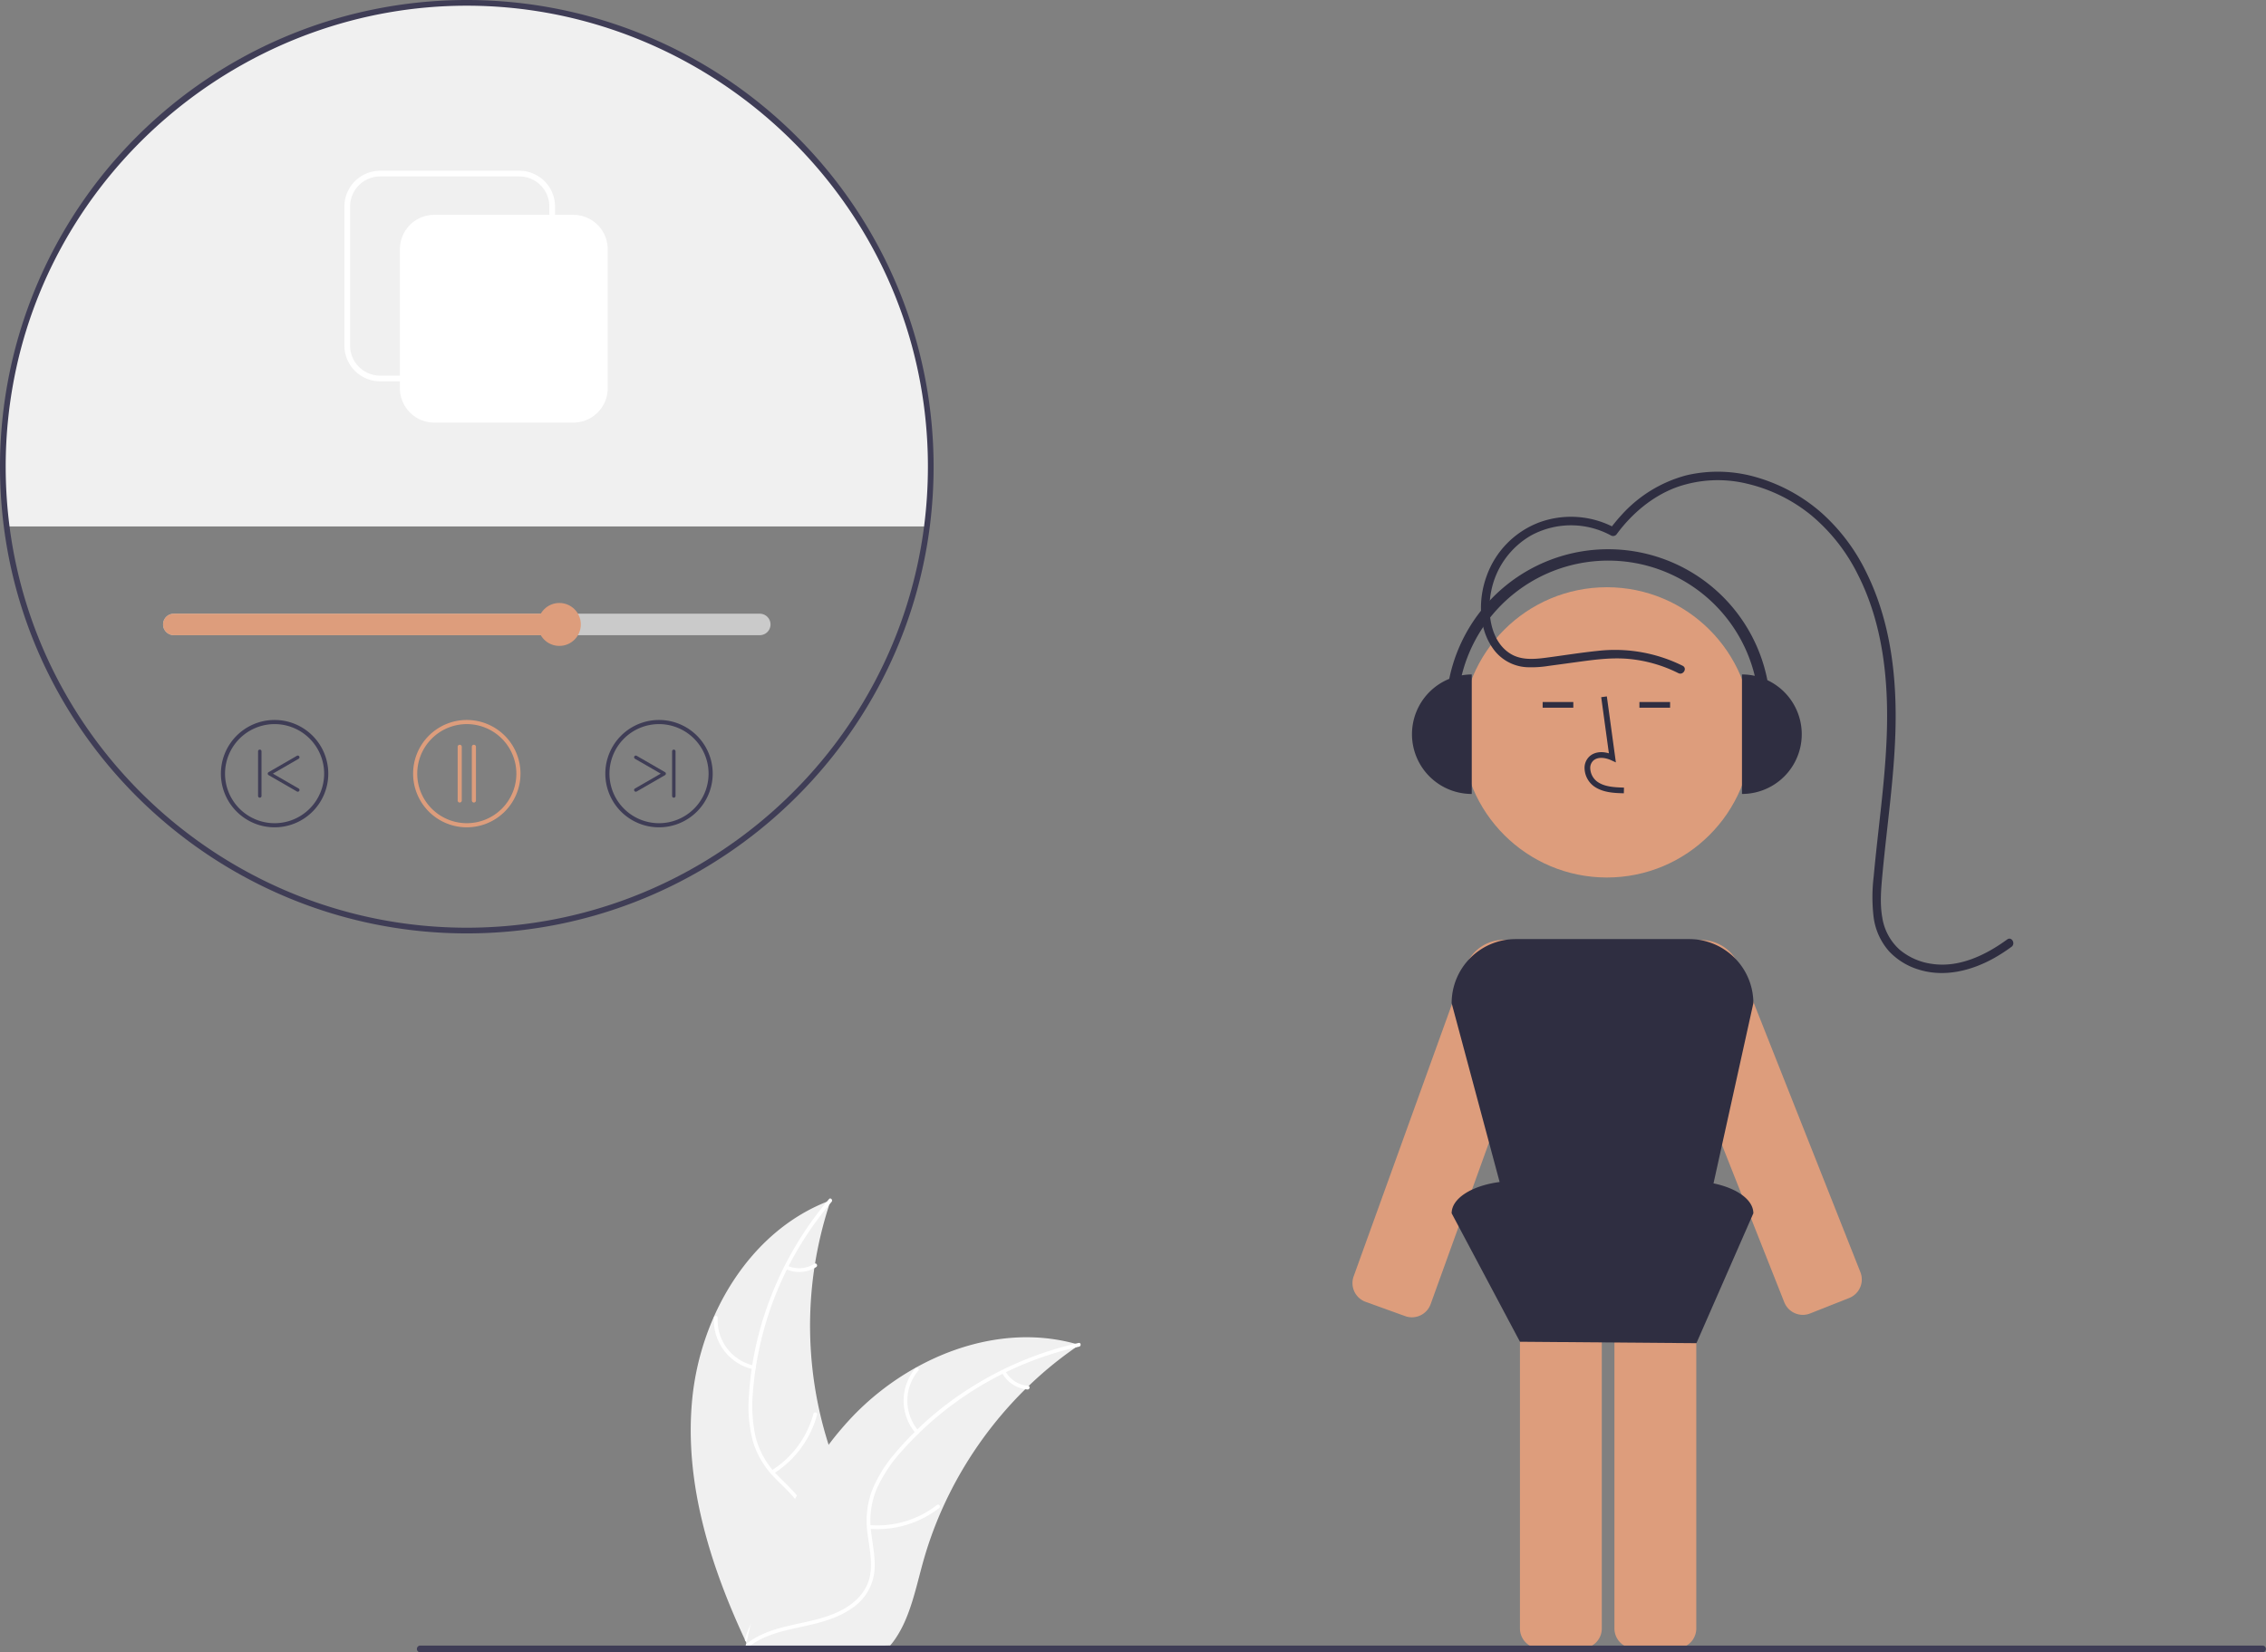 <svg xmlns="http://www.w3.org/2000/svg" data-name="Layer 1" width="796.105" height="580.639" viewBox="0 0 796.105 580.639" xmlns:xlink="http://www.w3.org/1999/xlink"><rect x="0" y="0" width="796.105" height="580.639" fill="#808080" stroke="none"/><path d="M445.171,651.066c2.977-29.696,20.632-59.306,48.64-69.614a137.508,137.508,0,0,0,2.254,94.382c4.619,11.634,10.967,24.092,7.167,36.018-2.364,7.421-8.442,13.2-15.303,16.887-6.861,3.687-14.528,5.548-22.099,7.374l-1.468,1.274C451.631,710.393,442.194,680.762,445.171,651.066Z" transform="translate(-201.947 -159.68)" fill="#f0f0f0"/><path d="M494.105,582.005a117.532,117.532,0,0,0-27.635,66.824,50.613,50.613,0,0,0,.953,15.83,29.029,29.029,0,0,0,7.538,13.289c3.338,3.497,7.158,6.687,9.588,10.935a17.775,17.775,0,0,1,1.214,14.486c-1.915,5.943-5.851,10.844-9.867,15.503-4.459,5.173-9.172,10.475-10.959,17.235-.216.819-1.475.435-1.259-.383,3.109-11.761,14.289-18.665,19.445-29.314,2.406-4.969,3.329-10.693.841-15.819-2.176-4.482-6.112-7.775-9.523-11.287a30.976,30.976,0,0,1-7.855-12.719,46.791,46.791,0,0,1-1.558-15.734A114.027,114.027,0,0,1,472.529,616.01a119.617,119.617,0,0,1,20.682-34.971c.547-.643,1.437.327.894.966Z" transform="translate(-201.947 -159.68)" fill="#fff"/><path d="M466.634,640.862a17.634,17.634,0,0,1-13.859-18.147.658.658,0,0,1,1.315.034,16.328,16.328,0,0,0,12.926,16.854c.828.176.441,1.434-.383,1.259Z" transform="translate(-201.947 -159.68)" fill="#fff"/><path d="M473.035,676.397a33.987,33.987,0,0,0,14.707-19.93c.219-.818,1.478-.435,1.259.383a35.352,35.352,0,0,1-15.346,20.708c-.719.45-1.334-.713-.619-1.16Z" transform="translate(-201.947 -159.68)" fill="#fff"/><path d="M478.628,604.476a9.981,9.981,0,0,0,9.445-.705c.713-.459,1.328.705.619,1.16a11.185,11.185,0,0,1-10.447.803.68.68,0,0,1-.438-.821.661.661,0,0,1,.821-.438Z" transform="translate(-201.947 -159.68)" fill="#fff"/><path d="M581.143,632.286c-.437.299-.874.598-1.311.909a131.45,131.45,0,0,0-16.49,13.518c-.402.376-.804.763-1.194,1.15a138.578,138.578,0,0,0-29.107,41.903,134.577,134.577,0,0,0-6.915,19.243c-2.504,9.088-4.497,19.141-9.704,26.649a23.087,23.087,0,0,1-1.745,2.263l-48.645,1.158c-.112-.053-.224-.095-.336-.147l-1.94.135c.07-.346.15-.703.22-1.049.04-.201.09-.402.13-.603.03-.134.06-.268.08-.391.01-.045.02-.089.03-.123.019-.123.05-.234.07-.346q.661-2.997,1.367-5.996c-0-.011-0-.011.01-.022,3.624-15.222,8.552-30.275,15.607-44.102.212-.416.424-.843.659-1.259a128.416,128.416,0,0,1,11.115-17.766,113.526,113.526,0,0,1,7.352-8.826,94.405,94.405,0,0,1,23.196-18.253c17.228-9.627,37.342-13.638,56.122-8.455C580.192,632.009,580.662,632.142,581.143,632.286Z" transform="translate(-201.947 -159.68)" fill="#f0f0f0"/><path d="M581.048,632.906a117.532,117.532,0,0,0-62.298,36.717,50.614,50.614,0,0,0-8.77,13.213,29.029,29.029,0,0,0-1.982,15.149c.56,4.802,1.689,9.649,1.072,14.504a17.775,17.775,0,0,1-7.752,12.297c-5.107,3.593-11.201,5.136-17.212,6.438-6.675,1.446-13.63,2.842-19.127,7.163-.666.524-1.44-.54-.775-1.063,9.563-7.519,22.647-6.3,33.175-11.698,4.913-2.519,9.096-6.533,10.195-12.124.961-4.889-.199-9.888-.808-14.745a30.976,30.976,0,0,1,1.386-14.884A46.791,46.791,0,0,1,516.383,670.37a114.027,114.027,0,0,1,26.965-23.302,119.616,119.616,0,0,1,37.568-15.47c.824-.184.951,1.126.132,1.309Z" transform="translate(-201.947 -159.68)" fill="#fff"/><path d="M523.678,663.361a17.634,17.634,0,0,1-.14-22.833c.546-.646,1.576.172,1.03.819a16.328,16.328,0,0,0,.173,21.239c.555.639-.511,1.41-1.063.775Z" transform="translate(-201.947 -159.68)" fill="#fff"/><path d="M507.394,695.587a33.987,33.987,0,0,0,23.742-7.058c.668-.521,1.442.543.775,1.063a35.352,35.352,0,0,1-24.721,7.295c-.845-.074-.636-1.373.204-1.299Z" transform="translate(-201.947 -159.68)" fill="#fff"/><path d="M555.162,641.53a9.981,9.981,0,0,0,7.966,5.123c.845.063.636,1.362-.204,1.299a11.185,11.185,0,0,1-8.825-5.648.68.68,0,0,1,.144-.919.661.661,0,0,1,.919.144Z" transform="translate(-201.947 -159.68)" fill="#fff"/><path d="M697.99,622.586a7.009,7.009,0,0,1-2.382-.42L681.255,616.983l.006-.016a7.01,7.01,0,0,1-3.742-8.775L716.792,499.431a14.381,14.381,0,0,1,27.5,8.279h0a14.645,14.645,0,0,1-.45,1.489l-39.273,108.761a7.013,7.013,0,0,1-6.579,4.626Z" transform="translate(-201.947 -159.68)" fill="#dd9d7c"/><path d="M790.897,738.93H776.137a7.008,7.008,0,0,1-7-7V608.916a7.008,7.008,0,0,1,7-7H790.897a7.008,7.008,0,0,1,7,7V731.93A7.008,7.008,0,0,1,790.897,738.93Z" transform="translate(-201.947 -159.68)" fill="#dd9d7c"/><path d="M757.705,738.93H742.945a7.008,7.008,0,0,1-7-7V608.916a7.008,7.008,0,0,1,7-7h14.76a7.008,7.008,0,0,1,7,7V731.93A7.008,7.008,0,0,1,757.705,738.93Z" transform="translate(-201.947 -159.68)" fill="#dd9d7c"/><circle cx="564.533" cy="257.357" r="51" fill="#dd9d7c"/><path d="M772.443,438.446c-3.306-.092-7.42-.207-10.59-2.522a8.133,8.133,0,0,1-3.2-6.073,5.471,5.471,0,0,1,1.86-4.493c1.656-1.399,4.073-1.727,6.678-.961L764.492,404.671l1.981-.271,3.173,23.19-1.655-.759c-1.918-.88-4.552-1.328-6.188.055a3.515,3.515,0,0,0-1.153,2.896,6.147,6.147,0,0,0,2.381,4.528c2.467,1.802,5.746,2.034,9.466,2.138Z" transform="translate(-201.947 -159.68)" fill="#2f2e41"/><rect x="541.974" y="246.692" width="10.772" height="2" fill="#2f2e41"/><rect x="575.974" y="246.692" width="10.772" height="2" fill="#2f2e41"/><path d="M835.324,621.727a7.026,7.026,0,0,1-6.512-4.426L786.242,509.788a14.38,14.38,0,1,1,26.739-10.588l42.57,107.514a6.94,6.94,0,0,1,.489,2.887h0a7.015,7.015,0,0,1-4.419,6.199L837.897,621.233A6.976,6.976,0,0,1,835.324,621.727Z" transform="translate(-201.947 -159.68)" fill="#dd9d7c"/><path d="M803.95,575.523l13.998-63.331a22.512,22.512,0,0,0-22.512-22.512H734.459a22.512,22.512,0,0,0-22.512,22.512l16.856,62.85c-9.695,1.266-16.856,5.708-16.856,10.994l24,45.14,62,.504,20-45.644C817.947,581.284,812.16,577.217,803.95,575.523Z" transform="translate(-201.947 -159.68)" fill="#2f2e41"/><path d="M822.874,398.693a57.001,57.001,0,0,0-111.771-.459,20.996,20.996,0,0,0,7.911,40.446v-42a21.044,21.044,0,0,0-3.521.318,52.992,52.992,0,0,1,102.951.176,21.036,21.036,0,0,0-4.496-.494h0v42h0a20.987,20.987,0,0,0,8.927-39.987Z" transform="translate(-201.947 -159.68)" fill="#2f2e41"/><path d="M793.106,393.637a53.486,53.486,0,0,0-29.614-5.258c-5.544.564-11.066,1.433-16.587,2.183-4.628.629-9.885,1.461-14.121-1.053-7.192-4.267-8.472-14.623-6.941-22.084a29.027,29.027,0,0,1,14.09-19.629,29.425,29.425,0,0,1,28.005.055,1.546,1.546,0,0,0,2.052-.538c5.363-7.251,12.632-13.395,21.182-16.486a43.557,43.557,0,0,1,24.557-1.181,55.812,55.812,0,0,1,22.531,11.085,64.17,64.17,0,0,1,16.371,20.79c8.815,17.28,10.856,37.114,10.193,56.246-.386,11.134-1.631,22.214-2.863,33.28-.617,5.54-1.232,11.08-1.737,16.632a59.994,59.994,0,0,0-.024,14.307,22.505,22.505,0,0,0,5.472,12.038,23.676,23.676,0,0,0,10.426,6.385c8.949,2.779,18.421.418,26.399-4.039a60.177,60.177,0,0,0,6.141-3.975c1.543-1.128.048-3.732-1.514-2.59-7.579,5.538-17.016,10.085-26.653,8.55a22.315,22.315,0,0,1-11.132-4.95,19.125,19.125,0,0,1-6.112-11.4c-.846-4.794-.42-9.756.022-14.57.509-5.551,1.125-11.091,1.742-16.631,1.241-11.146,2.489-22.308,2.852-33.525.621-19.195-1.56-38.957-10.167-56.37A67.261,67.261,0,0,0,841.528,339.567a59.695,59.695,0,0,0-22.321-12.123,48.362,48.362,0,0,0-24.803-.735,46.765,46.765,0,0,0-22.668,13.821,60.748,60.748,0,0,0-4.337,5.266l2.052-.538a32.479,32.479,0,0,0-26.835-1.966,31.453,31.453,0,0,0-18.35,18.734c-2.986,8.061-2.978,18.304,2.185,25.519a15.491,15.491,0,0,0,11.845,6.591,38.333,38.333,0,0,0,7.84-.472c2.895-.386,5.788-.785,8.682-1.179,6.372-.866,12.747-1.834,19.192-1.273a48.845,48.845,0,0,1,17.582,5.013c1.721.863,3.242-1.724,1.514-2.59Z" transform="translate(-201.947 -159.68)" fill="#2f2e41"/><path d="M996.862,740.32H349.568a1.191,1.191,0,0,1,0-2.381H996.862a1.191,1.191,0,0,1,0,2.381Z" transform="translate(-201.947 -159.68)" fill="#3f3d56"/><path d="M528.947,323.68a165.375,165.375,0,0,1-1.34,21H204.287a165.375,165.375,0,0,1-1.34-21,163,163,0,1,1,326,0Z" transform="translate(-201.947 -159.68)" fill="#f0f0f0"/><path d="M365.947,487.68c-82.253,0-152.178-61.422-162.652-142.873a167.145,167.145,0,0,1-1.348-21.127,164,164,0,1,1,328,0,167.178,167.178,0,0,1-1.348,21.127C518.125,426.258,448.2,487.68,365.947,487.68Zm0-326c-75.566,0-142.121,53.501-158.253,127.214a162.749,162.749,0,0,0-3.747,34.786,165.146,165.146,0,0,0,1.332,20.873c10.346,80.455,79.418,141.127,160.668,141.127,81.25,0,150.322-60.672,160.668-141.127a165.109,165.109,0,0,0,1.332-20.873,162.764,162.764,0,0,0-3.747-34.786C508.068,215.181,441.513,161.68,365.947,161.68Z" transform="translate(-201.947 -159.68)" fill="#3f3d56"/><path d="M468.876,375.339H263.018a3.772,3.772,0,0,0,0,7.544H468.876a3.772,3.772,0,0,0,0-7.544Z" transform="translate(-201.947 -159.68)" fill="#cacaca"/><path d="M398.463,375.339v7.544H263.018a3.772,3.772,0,0,1,0-7.544Z" transform="translate(-201.947 -159.68)" fill="#dd9d7c"/><circle cx="196.516" cy="219.431" r="7.544" fill="#dd9d7c"/><path d="M365.947,450.404a18.862,18.862,0,1,1,18.862-18.862A18.883,18.883,0,0,1,365.947,450.404Zm0-36.272a17.411,17.411,0,1,0,17.411,17.411A17.431,17.431,0,0,0,365.947,414.131Z" transform="translate(-201.947 -159.68)" fill="#dd9d7c"/><path d="M363.456,441.698a.725.725,0,0,1-.725-.725V422.111a.725.725,0,1,1,1.451,0v18.862A.725.725,0,0,1,363.456,441.698Z" transform="translate(-201.947 -159.68)" fill="#dd9d7c"/><path d="M368.438,441.698a.725.725,0,0,1-.725-.725V422.111a.725.725,0,1,1,1.451,0v18.862A.725.725,0,0,1,368.438,441.698Z" transform="translate(-201.947 -159.68)" fill="#dd9d7c"/><path d="M279.556,431.542a18.862,18.862,0,1,1,18.862,18.862A18.883,18.883,0,0,1,279.556,431.542Zm1.451,0a17.411,17.411,0,1,0,17.411-17.411A17.431,17.431,0,0,0,281.007,431.542Z" transform="translate(-201.947 -159.68)" fill="#3f3d56"/><path d="M306.565,437.892a.603.603,0,0,0,.302-1.126l-9.049-5.225,9.049-5.225a.603.603,0,0,0-.603-1.045l-9.954,5.747a.603.603,0,0,0,0,1.045l9.954,5.747A.601.601,0,0,0,306.565,437.892Z" transform="translate(-201.947 -159.68)" fill="#3f3d56"/><path d="M293.218,439.988a.603.603,0,0,0,.603-.603V423.699a.603.603,0,1,0-1.207,0v15.685A.603.603,0,0,0,293.218,439.988Z" transform="translate(-201.947 -159.68)" fill="#3f3d56"/><path d="M433.476,450.404a18.862,18.862,0,1,1,18.862-18.862A18.883,18.883,0,0,1,433.476,450.404Zm0-36.272a17.411,17.411,0,1,0,17.411,17.411A17.431,17.431,0,0,0,433.476,414.131Z" transform="translate(-201.947 -159.68)" fill="#3f3d56"/><path d="M425.33,437.892a.603.603,0,0,1-.302-1.126l9.049-5.225-9.049-5.225a.603.603,0,0,1,.603-1.045l9.954,5.747a.603.603,0,0,1,0,1.045l-9.954,5.747A.601.601,0,0,1,425.33,437.892Z" transform="translate(-201.947 -159.68)" fill="#3f3d56"/><path d="M438.677,439.988a.603.603,0,0,1-.603-.603V423.699a.603.603,0,1,1,1.207,0v15.685A.603.603,0,0,1,438.677,439.988Z" transform="translate(-201.947 -159.68)" fill="#3f3d56"/><path d="M403.388,308.18H354.506a12.073,12.073,0,0,1-12.059-12.059V247.239a12.073,12.073,0,0,1,12.059-12.059h48.882a12.073,12.073,0,0,1,12.059,12.059v48.882A12.073,12.073,0,0,1,403.388,308.18Z" transform="translate(-201.947 -159.68)" fill="#fff"/><path d="M384.388,293.68H335.506a12.573,12.573,0,0,1-12.559-12.559V232.239a12.573,12.573,0,0,1,12.559-12.559h48.882a12.573,12.573,0,0,1,12.559,12.559v48.882A12.573,12.573,0,0,1,384.388,293.68Zm-48.882-72a10.571,10.571,0,0,0-10.559,10.559v48.882a10.571,10.571,0,0,0,10.559,10.559h48.882a10.571,10.571,0,0,0,10.559-10.559V232.239a10.571,10.571,0,0,0-10.559-10.559Z" transform="translate(-201.947 -159.68)" fill="#fff"/></svg>